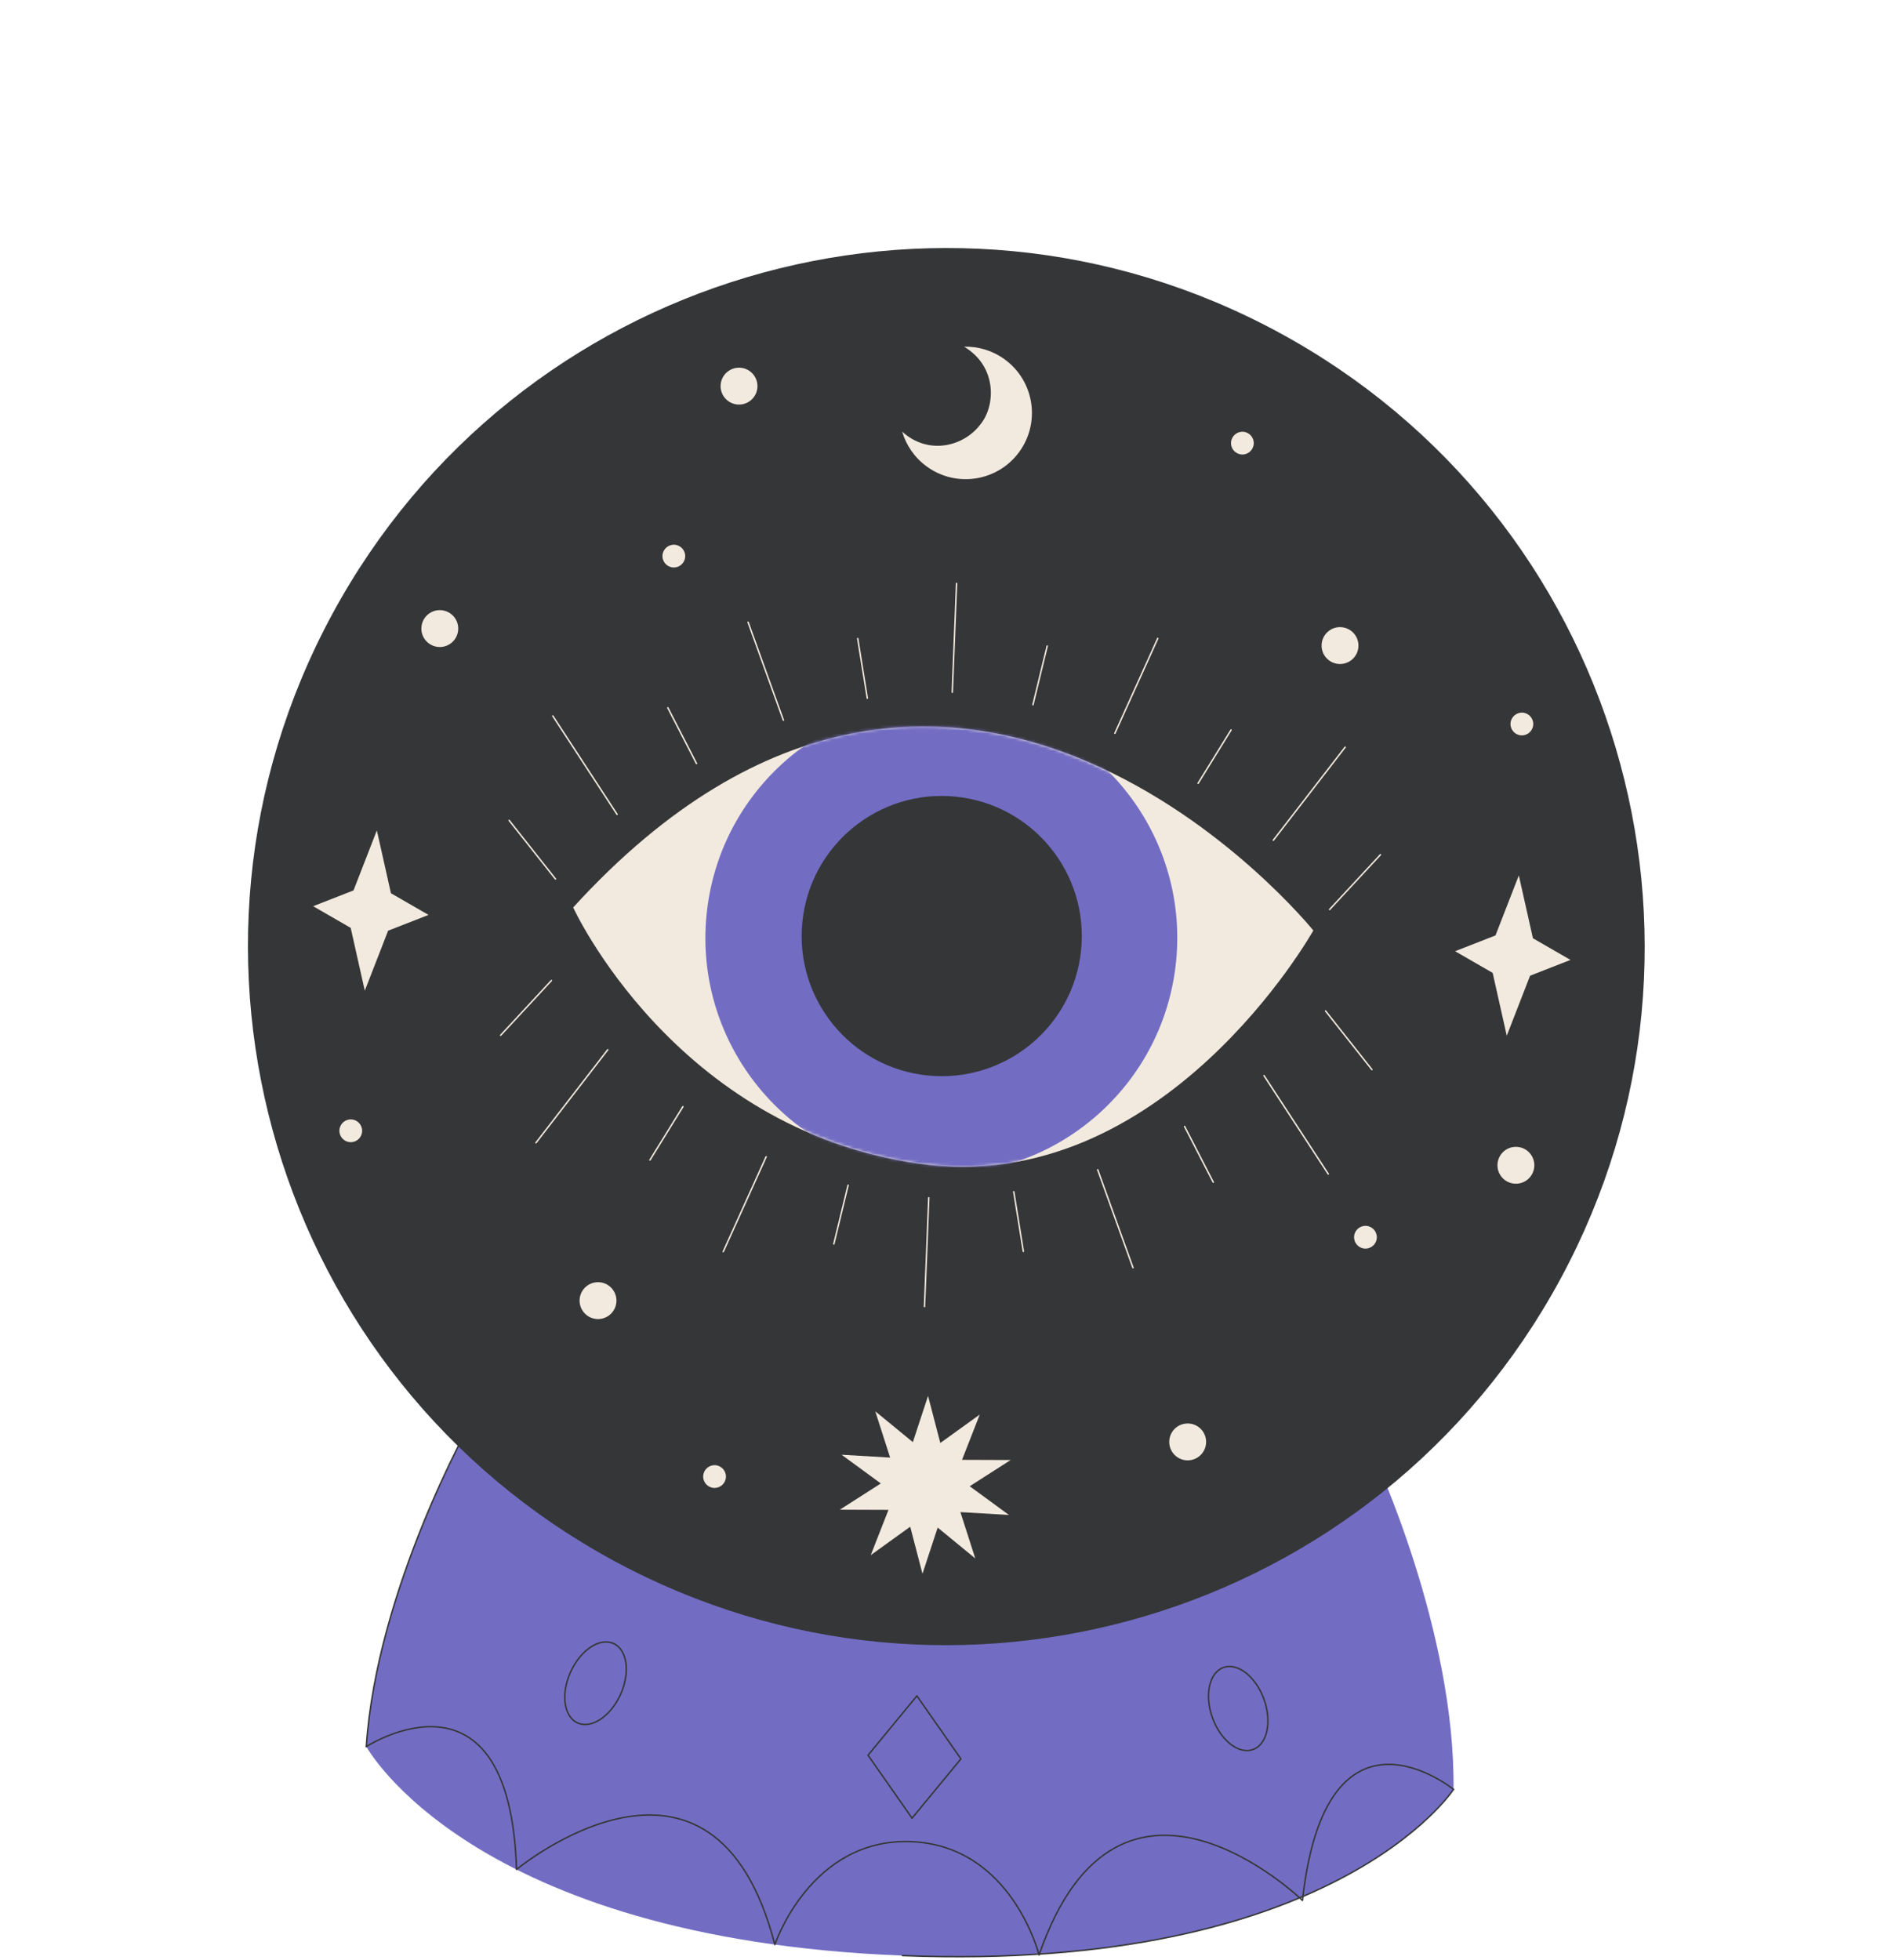 <svg width="650" height="672" viewBox="0 0 650 672" fill="none" xmlns="http://www.w3.org/2000/svg">
<path d="M161.696 487.354C161.696 487.354 129.251 544.656 125.645 598.912C125.645 598.912 161.285 664.754 309.571 670.595C457.858 676.432 498.565 613.595 498.565 613.595C499.235 559.226 471.397 499.55 471.397 499.55L161.696 487.354Z" fill="#726DC3"/>
<path d="M498.577 613.601C498.577 613.601 454.89 578.068 446.748 651.666C446.748 651.666 383.877 590.634 356.403 670.385C356.403 670.385 347.092 632.88 312.545 631.521C277.998 630.162 265.77 666.817 265.77 666.817C244.649 585.15 177.176 641.053 177.176 641.053C174.843 567.044 125.66 598.921 125.66 598.921" stroke="#353637" stroke-width="0.5" stroke-miterlimit="10" stroke-linecap="round" stroke-linejoin="round"/>
<path d="M212.831 581.065C209.424 588.587 202.831 592.952 198.106 590.809C193.384 588.669 192.316 580.834 195.726 573.312C199.136 565.79 205.726 561.426 210.451 563.569C215.176 565.708 216.241 573.543 212.831 581.065Z" stroke="#353637" stroke-width="0.5" stroke-miterlimit="10" stroke-linecap="round" stroke-linejoin="round"/>
<path d="M415.883 589.057C418.689 596.825 424.919 601.692 429.795 599.929C434.672 598.165 436.35 590.441 433.544 582.673C430.737 574.904 424.508 570.037 419.631 571.801C414.755 573.564 413.076 581.291 415.883 589.057Z" stroke="#353637" stroke-width="0.5" stroke-miterlimit="10" stroke-linecap="round" stroke-linejoin="round"/>
<path d="M329.599 603.129L312.842 623.473L297.738 601.874L314.492 581.533L329.599 603.129Z" stroke="#353637" stroke-width="0.5" stroke-miterlimit="10" stroke-linecap="round" stroke-linejoin="round"/>
<path d="M309.566 670.589C457.853 676.426 498.56 613.59 498.56 613.59" stroke="#353637" stroke-width="0.5" stroke-miterlimit="10" stroke-linecap="round" stroke-linejoin="round"/>
<path d="M161.696 487.354C161.696 487.354 129.251 544.656 125.645 598.912" stroke="#353637" stroke-width="0.5" stroke-miterlimit="10" stroke-linecap="round" stroke-linejoin="round"/>
<path d="M535.267 438.532C598.19 322.184 554.88 176.856 438.532 113.933C322.183 51.01 176.855 94.32 113.932 210.668C51.009 327.017 94.319 472.345 210.668 535.268C327.016 598.191 472.344 554.881 535.267 438.532Z" fill="#353637"/>
<path d="M450.482 319.068C450.482 319.068 328.005 167.122 196.602 311.173C196.602 311.173 231.307 387.11 315.192 399.028C399.074 410.943 450.482 319.068 450.482 319.068Z" fill="#F3EADF"/>
<mask id="mask0_1118_3216" style="mask-type:luminance" maskUnits="userSpaceOnUse" x="196" y="249" width="255" height="152">
<path d="M450.491 319.604C450.491 319.604 328.673 167.13 196.645 310.609C196.645 310.609 231.021 386.697 314.856 398.979C398.687 411.258 450.491 319.604 450.491 319.604Z" fill="white"/>
</mask>
<g mask="url(#mask0_1118_3216)">
<path d="M242.357 313.626C237.932 358.101 270.396 397.742 314.871 402.167C359.345 406.592 398.987 374.127 403.411 329.653C407.836 285.179 375.372 245.537 330.897 241.113C286.426 236.688 246.785 269.152 242.357 313.626Z" fill="#726DC3"/>
</g>
<mask id="mask1_1118_3216" style="mask-type:luminance" maskUnits="userSpaceOnUse" x="196" y="249" width="255" height="152">
<path d="M450.491 319.604C450.491 319.604 328.673 167.13 196.645 310.609C196.645 310.609 231.021 386.697 314.856 398.979C398.687 411.258 450.491 319.604 450.491 319.604Z" fill="white"/>
</mask>
<g mask="url(#mask1_1118_3216)">
<path d="M275.212 316.23C272.586 342.636 291.861 366.169 318.264 368.798C344.67 371.425 368.203 352.152 370.832 325.746C373.459 299.344 354.186 275.808 327.78 273.181C301.374 270.552 277.838 289.825 275.212 316.23Z" fill="#353637"/>
</g>
<path d="M174.633 281.318L190.524 301.403" stroke="#F3EADF" stroke-width="0.5" stroke-miterlimit="10" stroke-linecap="round" stroke-linejoin="round"/>
<path d="M189.613 245.506L211.658 279.247" stroke="#F3EADF" stroke-width="0.5" stroke-miterlimit="10" stroke-linecap="round" stroke-linejoin="round"/>
<path d="M229.07 242.705L238.906 261.826" stroke="#F3EADF" stroke-width="0.5" stroke-miterlimit="10" stroke-linecap="round" stroke-linejoin="round"/>
<path d="M256.602 213.367L268.709 246.957" stroke="#F3EADF" stroke-width="0.5" stroke-miterlimit="10" stroke-linecap="round" stroke-linejoin="round"/>
<path d="M294.203 218.963L297.499 239.421" stroke="#F3EADF" stroke-width="0.5" stroke-miterlimit="10" stroke-linecap="round" stroke-linejoin="round"/>
<path d="M473.495 293.09L456.074 311.866" stroke="#F3EADF" stroke-width="0.5" stroke-miterlimit="10" stroke-linecap="round" stroke-linejoin="round"/>
<path d="M461.396 256.209L436.77 288.111" stroke="#F3EADF" stroke-width="0.5" stroke-miterlimit="10" stroke-linecap="round" stroke-linejoin="round"/>
<path d="M422.262 250.312L410.957 268.599" stroke="#F3EADF" stroke-width="0.5" stroke-miterlimit="10" stroke-linecap="round" stroke-linejoin="round"/>
<path d="M397.126 218.912L382.414 251.446" stroke="#F3EADF" stroke-width="0.5" stroke-miterlimit="10" stroke-linecap="round" stroke-linejoin="round"/>
<path d="M359.196 221.533L354.301 241.669" stroke="#F3EADF" stroke-width="0.5" stroke-miterlimit="10" stroke-linecap="round" stroke-linejoin="round"/>
<path d="M326.641 237.376L328.11 200.061" stroke="#F3EADF" stroke-width="0.5" stroke-miterlimit="10" stroke-linecap="round" stroke-linejoin="round"/>
<path d="M470.57 366.768L454.68 346.68" stroke="#F3EADF" stroke-width="0.5" stroke-miterlimit="10" stroke-linecap="round" stroke-linejoin="round"/>
<path d="M455.607 402.575L433.562 368.834" stroke="#F3EADF" stroke-width="0.5" stroke-miterlimit="10" stroke-linecap="round" stroke-linejoin="round"/>
<path d="M416.156 405.387L406.32 386.27" stroke="#F3EADF" stroke-width="0.5" stroke-miterlimit="10" stroke-linecap="round" stroke-linejoin="round"/>
<path d="M388.627 434.716L376.52 401.127" stroke="#F3EADF" stroke-width="0.5" stroke-miterlimit="10" stroke-linecap="round" stroke-linejoin="round"/>
<path d="M351.023 429.116L347.727 408.658" stroke="#F3EADF" stroke-width="0.5" stroke-miterlimit="10" stroke-linecap="round" stroke-linejoin="round"/>
<path d="M171.727 355.003L189.147 336.227" stroke="#F3EADF" stroke-width="0.5" stroke-miterlimit="10" stroke-linecap="round" stroke-linejoin="round"/>
<path d="M183.836 391.874L208.462 359.969" stroke="#F3EADF" stroke-width="0.5" stroke-miterlimit="10" stroke-linecap="round" stroke-linejoin="round"/>
<path d="M222.945 397.765L234.25 379.479" stroke="#F3EADF" stroke-width="0.5" stroke-miterlimit="10" stroke-linecap="round" stroke-linejoin="round"/>
<path d="M248.086 429.187L262.798 396.656" stroke="#F3EADF" stroke-width="0.5" stroke-miterlimit="10" stroke-linecap="round" stroke-linejoin="round"/>
<path d="M286.012 426.559L290.907 406.424" stroke="#F3EADF" stroke-width="0.5" stroke-miterlimit="10" stroke-linecap="round" stroke-linejoin="round"/>
<path d="M318.579 410.711L317.109 448.03" stroke="#F3EADF" stroke-width="0.5" stroke-miterlimit="10" stroke-linecap="round" stroke-linejoin="round"/>
<path d="M313.115 494.518L318.326 478.672L322.536 494.812L336.066 485.056L329.985 500.59L346.666 500.65L332.618 509.644L346.078 519.496L329.426 518.513L334.524 534.397L321.629 523.813L316.417 539.66L312.208 523.519L298.674 533.275L304.755 517.742L288.074 517.682L302.126 508.69L288.665 498.836L305.318 499.819L300.22 483.937L313.115 494.518Z" fill="#F3EADF"/>
<path d="M336.408 145.366C341.455 139.102 342.106 125.701 330.691 118.884C335.523 118.764 340.431 120.177 344.638 123.249C354.77 130.647 356.989 144.857 349.59 154.989C342.192 165.122 327.982 167.34 317.85 159.942C313.65 156.876 310.808 152.638 309.449 148.005C318.507 156.276 330.792 153.055 336.408 145.366Z" fill="#F3EADF"/>
<path d="M512.965 320.77L520.97 300.189L525.803 321.738L538.688 329.165L524.832 334.575L516.827 355.156L511.998 333.608L499.109 326.181L512.965 320.77Z" fill="#F3EADF"/>
<path d="M121.259 305.335L129.264 284.754L134.096 306.302L146.982 313.729L133.129 319.14L125.124 339.721L120.292 318.173L107.406 310.746L121.259 305.335Z" fill="#F3EADF"/>
<path d="M465.941 221.848C465.679 225.331 462.645 227.942 459.162 227.679C455.679 227.417 453.068 224.383 453.331 220.9C453.593 217.417 456.627 214.807 460.11 215.069C463.593 215.331 466.203 218.365 465.941 221.848Z" fill="#F3EADF"/>
<path d="M526.269 400.055C526.007 403.538 522.973 406.149 519.49 405.886C516.007 405.624 513.396 402.59 513.659 399.107C513.921 395.624 516.955 393.014 520.438 393.276C523.921 393.538 526.531 396.572 526.269 400.055Z" fill="#F3EADF"/>
<path d="M211.429 446.469C211.167 449.952 208.13 452.563 204.65 452.3C201.167 452.038 198.557 449.001 198.819 445.521C199.081 442.038 202.118 439.428 205.598 439.69C209.081 439.952 211.692 442.986 211.429 446.469Z" fill="#F3EADF"/>
<path d="M413.687 494.918C413.425 498.401 410.391 501.012 406.908 500.75C403.425 500.487 400.814 497.45 401.077 493.97C401.339 490.487 404.373 487.877 407.856 488.139C411.339 488.398 413.949 491.436 413.687 494.918Z" fill="#F3EADF"/>
<path d="M157.16 216.018C156.897 219.501 153.86 222.112 150.38 221.849C146.898 221.587 144.287 218.55 144.549 215.07C144.812 211.587 147.849 208.977 151.329 209.239C154.808 209.501 157.422 212.535 157.16 216.018Z" fill="#F3EADF"/>
<path d="M259.796 132.881C259.534 136.364 256.497 138.975 253.017 138.712C249.534 138.45 246.924 135.413 247.186 131.933C247.448 128.454 250.486 125.84 253.965 126.102C257.448 126.361 260.059 129.398 259.796 132.881Z" fill="#F3EADF"/>
<path d="M525.909 248.561C525.747 250.71 523.873 252.322 521.724 252.161C519.575 251.999 517.963 250.125 518.124 247.976C518.286 245.827 520.16 244.215 522.309 244.376C524.461 244.538 526.07 246.412 525.909 248.561Z" fill="#F3EADF"/>
<path d="M248.991 506.616C248.83 508.765 246.955 510.376 244.806 510.215C242.657 510.054 241.045 508.18 241.206 506.031C241.368 503.882 243.242 502.27 245.391 502.431C247.54 502.592 249.152 504.466 248.991 506.616Z" fill="#F3EADF"/>
<path d="M472.252 424.547C472.091 426.696 470.217 428.308 468.068 428.147C465.919 427.986 464.307 426.112 464.468 423.962C464.629 421.813 466.504 420.201 468.653 420.363C470.802 420.524 472.414 422.398 472.252 424.547Z" fill="#F3EADF"/>
<path d="M430.041 152.244C429.88 154.394 428.006 156.005 425.857 155.844C423.708 155.683 422.096 153.809 422.257 151.66C422.418 149.511 424.293 147.899 426.442 148.06C428.594 148.221 430.203 150.095 430.041 152.244Z" fill="#F3EADF"/>
<path d="M124.209 388.051C124.048 390.2 122.174 391.812 120.025 391.651C117.876 391.49 116.264 389.616 116.425 387.466C116.586 385.317 118.46 383.705 120.61 383.867C122.759 384.025 124.371 385.899 124.209 388.051Z" fill="#F3EADF"/>
<path d="M235.022 190.983C234.861 193.132 232.987 194.744 230.837 194.582C228.688 194.421 227.076 192.547 227.238 190.398C227.399 188.249 229.273 186.637 231.422 186.798C233.571 186.959 235.183 188.833 235.022 190.983Z" fill="#F3EADF"/>
</svg>
